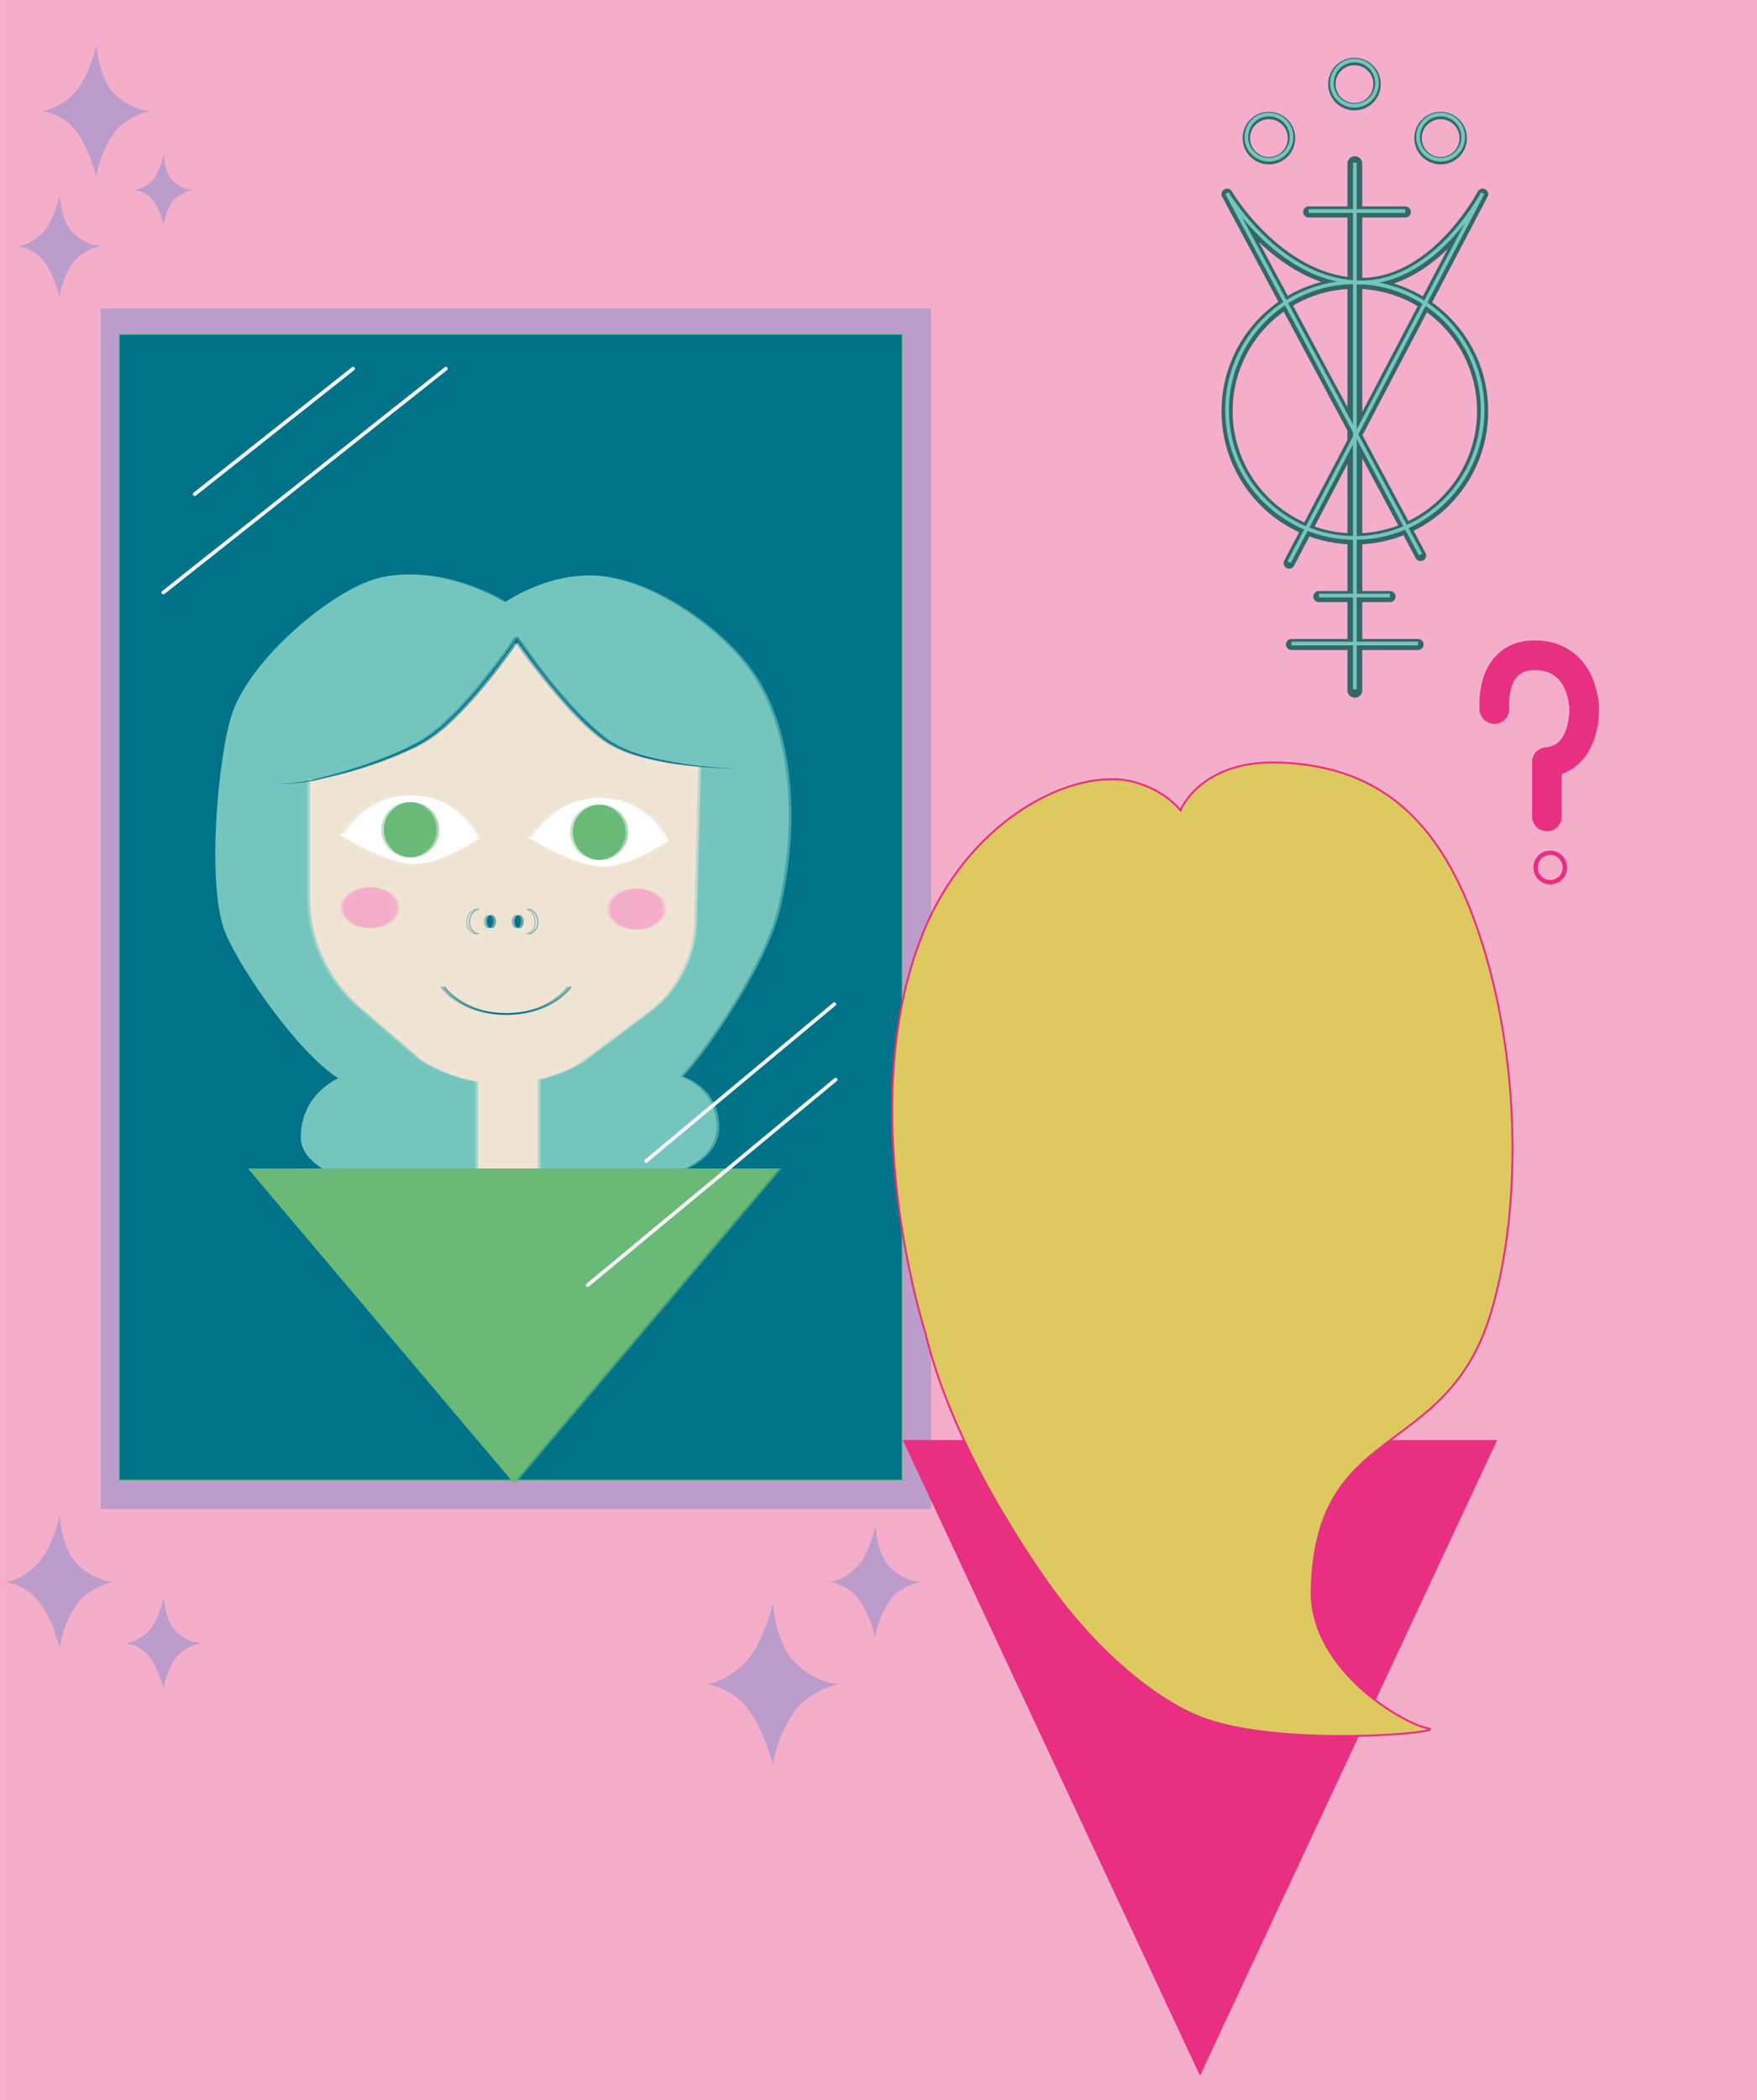 <?xml version="1.0" encoding="UTF-8"?>
<svg xmlns="http://www.w3.org/2000/svg" width="167.64mm" height="200.32mm" xmlns:xlink="http://www.w3.org/1999/xlink" viewBox="0 0 475.19 567.83">
  <defs>
    <filter id="AI_GaussiskSløring_4">
      <feGaussianBlur stdDeviation="4"/>
    </filter>
    <filter id="AI_GaussiskSløring_4-2" data-name="AI_GaussiskSløring_4">
      <feGaussianBlur stdDeviation="4"/>
    </filter>
  </defs>
  <g id="filling">
    <rect x=".5" y=".5" width="474.19" height="566.83" style="fill: #f4aeca; stroke: #f4aeca; stroke-linecap: round; stroke-miterlimit: 10;"/>
    <g id="Spejl">
      <rect x="32.24" y="88.4" width="214.58" height="314.58" style="fill: none; stroke: #bc9cca; stroke-miterlimit: 10; stroke-width: 10px;"/>
    </g>
    <rect x="32.24" y="90.39" width="211.78" height="309.78" style="fill: #007389; stroke: #6ab977; stroke-linecap: round; stroke-miterlimit: 10; stroke-width: .25px;"/>
    <g id="stars">
      <g>
        <path d="M12.41,70.89c-2.58-3.61-6.31-4.29-6.31-4.29,0,0,3.5-.87,6.16-4.11,2.41-2.93,3.78-8.23,3.78-8.23,0,0,.54,5.9,3.47,8.83,3.13,3.13,6.48,3.51,6.48,3.51,0,0-4.37,1.28-6.47,4.28-2.82,4.02-3.48,8.15-3.48,8.15,0,0-1.25-4.79-3.64-8.14Z" style="fill: #bc9cca; stroke: #bc9cca; stroke-linecap: round; stroke-miterlimit: 10; stroke-width: .5px;"/>
        <path d="M21.13,35.8c-3.45-4.83-8.43-5.73-8.43-5.73,0,0,4.67-1.17,8.24-5.5,3.22-3.91,5.05-10.99,5.05-10.99,0,0,.73,7.89,4.63,11.8,4.19,4.19,8.66,4.69,8.66,4.69,0,0-5.84,1.71-8.65,5.72-3.76,5.37-4.64,10.89-4.64,10.89,0,0-1.67-6.4-4.86-10.88Z" style="fill: #bc9cca; stroke: #bc9cca; stroke-linecap: round; stroke-miterlimit: 10; stroke-width: .5px;"/>
        <path d="M41.74,54.25c-1.73-2.42-4.23-2.88-4.23-2.88,0,0,2.35-.59,4.14-2.76,1.62-1.96,2.54-5.52,2.54-5.52,0,0,.37,3.96,2.33,5.92,2.1,2.1,4.35,2.36,4.35,2.36,0,0-2.93.86-4.34,2.87-1.89,2.7-2.33,5.47-2.33,5.47,0,0-.84-3.21-2.44-5.46Z" style="fill: #bc9cca; stroke: #bc9cca; stroke-linecap: round; stroke-miterlimit: 10; stroke-width: .5px;"/>
        <path d="M11.19,433.47c-3.45-4.83-8.43-5.73-8.43-5.73,0,0,4.67-1.17,8.24-5.5,3.22-3.91,5.05-10.99,5.05-10.99,0,0,.73,7.89,4.63,11.8,4.19,4.19,8.66,4.69,8.66,4.69,0,0-5.84,1.71-8.65,5.72-3.76,5.37-4.64,10.89-4.64,10.89,0,0-1.67-6.4-4.86-10.88Z" style="fill: #bc9cca; stroke: #bc9cca; stroke-linecap: round; stroke-miterlimit: 10; stroke-width: .5px;"/>
        <path d="M40.92,448.15c-2.31-3.24-5.65-3.84-5.65-3.84,0,0,3.14-.78,5.53-3.69,2.16-2.62,3.39-7.38,3.39-7.38,0,0,.49,5.29,3.11,7.92,2.81,2.81,5.81,3.15,5.81,3.15,0,0-3.92,1.15-5.8,3.84-2.53,3.6-3.12,7.31-3.12,7.31,0,0-1.12-4.29-3.26-7.3Z" style="fill: #bc9cca; stroke: #bc9cca; stroke-linecap: round; stroke-miterlimit: 10; stroke-width: .5px;"/>
        <path d="M232.64,432.5c-2.86-4-6.99-4.75-6.99-4.75,0,0,3.87-.97,6.83-4.56,2.67-3.24,4.19-9.11,4.19-9.11,0,0,.6,6.54,3.84,9.78,3.47,3.47,7.18,3.89,7.18,3.89,0,0-4.84,1.42-7.17,4.74-3.12,4.45-3.85,9.03-3.85,9.03,0,0-1.38-5.31-4.03-9.02Z" style="fill: #bc9cca; stroke: #bc9cca; stroke-linecap: round; stroke-miterlimit: 10; stroke-width: .5px;"/>
        <path d="M202.93,462.49c-4.28-5.99-10.46-7.11-10.46-7.11,0,0,5.8-1.45,10.22-6.82,3.99-4.85,6.27-13.64,6.27-13.64,0,0,.9,9.79,5.75,14.64,5.2,5.2,10.74,5.82,10.74,5.82,0,0-7.24,2.12-10.73,7.1-4.67,6.66-5.76,13.51-5.76,13.51,0,0-2.07-7.94-6.04-13.5Z" style="fill: #bc9cca; stroke: #bc9cca; stroke-linecap: round; stroke-miterlimit: 10; stroke-width: .5px;"/>
      </g>
    </g>
  </g>
  <g id="mirror_girl">
    <path d="M183.06,291.27c4.59-4.04,23.14-29.61,26.9-46.17,6.11-26.9,1.83-49.53-6.73-62.37-7.41-11.11-24.76-24.15-39.75-26.33-14.18-2.06-26.98,7.07-26.98,7.07,0,0-16.13-10.39-32.99-6.95-12.28,2.51-34.5,21.02-40,35.85-3.96,10.67-7.34,46.92-2.11,59.61,4.23,10.25,20.45,33.48,31.15,39.59,0,0-10.7,3.97-10.7,15.9,0,7.09,10.7,11.31,17.12,11.62s74.29-.31,74.29-.31c0,0,21.25-2.14,20.03-15.29-.93-10.05-10.24-12.23-10.24-12.23Z" style="fill: #75c5bf; stroke: #75c5bf; stroke-linecap: round; stroke-miterlimit: 10;"/>
    <path d="M83.62,211.94l5.35-1.65s14.43-3.1,25.16-9.8,19.67-20.09,19.67-20.09l5.47-7.6s17.45,23.85,22.19,26.37c8.9,6.65,26.87,8.37,26.87,8.37l-1.07,40.78c0,9.47-4.29,18.44-11.67,24.38l-18.96,14.17c-13.3,7.78-29.82,7.55-42.89-.6l-16.54-14.19c-8.62-7.4-13.58-18.19-13.58-29.54v-31.47" style="fill: #f0e4d4; stroke: #f0e4d4; stroke-linecap: round; stroke-miterlimit: 10;"/>
    <path d="M73.61,211.78c6.66.49,13.22-1.62,19.58-3.37,6.37-1.91,12.66-4.2,18.55-7.24,5.89-3.02,10.57-7.91,14.98-12.84,4.38-5,8.39-10.33,12.15-15.8l.41-.59.41.58c7.04,9.72,14.31,19.68,23.79,27.16,4.93,3.46,10.99,4.94,16.83,6.1,5.94,1.15,11.99,1.77,18.04,2.02-6.06-.1-12.13-.56-18.12-1.56-5.97-1.07-12.07-2.5-17.18-5.96-4.96-3.6-9.05-8.17-13.02-12.78-3.94-4.63-7.63-9.46-11.15-14.42h.81c-3.76,5.54-7.85,10.83-12.28,15.86-4.48,4.95-9.24,9.93-15.31,12.93-6.01,2.99-12.35,5.2-18.78,7.02-6.41,1.6-13.05,3.55-19.72,2.89h0Z" style="fill: #007389;"/>
    <rect x="128.68" y="290.61" width="16.57" height="25.45" style="fill: #f0e4d4; stroke: #f0e4d4; stroke-linecap: round; stroke-miterlimit: 10; stroke-width: .25px;"/>
    <polygon points="67.34 316.06 210.42 316.06 138.88 400.71 67.34 316.06" style="fill: #6ab977; stroke: #6ab977; stroke-linecap: round; stroke-miterlimit: 10; stroke-width: .25px;"/>
    <path d="M92.47,225.91s6.32-11.03,18.96-10.51,17.25,11.17,17.25,11.17c0,0-10.17,6.96-17.51,6.7-7.33-.26-18.71-7.36-18.71-7.36Z" style="fill: #fff; stroke: #fff; stroke-linecap: round; stroke-miterlimit: 10; stroke-width: .75px;"/>
    <circle cx="110.58" cy="224.33" r="6.99" style="fill: #6ab977; stroke: #6ab977; stroke-linecap: round; stroke-miterlimit: 10;"/>
    <path d="M143.57,226.6s6.32-11.03,18.96-10.51c12.64.53,17.25,11.17,17.25,11.17,0,0-10.17,6.96-17.51,6.7-7.33-.26-18.71-7.36-18.71-7.36Z" style="fill: #fff; stroke: #fff; stroke-linecap: round; stroke-miterlimit: 10; stroke-width: .75px;"/>
    <circle cx="161.68" cy="225.02" r="6.99" style="fill: #6ab977; stroke: #6ab977; stroke-linecap: round; stroke-miterlimit: 10;"/>
    <ellipse cx="132.15" cy="249.15" rx=".76" ry="1.3" style="fill: #007389; stroke: #007389; stroke-linecap: round; stroke-miterlimit: 10;"/>
    <ellipse cx="139.64" cy="249.15" rx=".76" ry="1.3" style="fill: #007389; stroke: #007389; stroke-linecap: round; stroke-miterlimit: 10;"/>
    <path d="M119.48,266.92s4.95,7.22,17.03,7.22,17.03-7.22,17.03-7.22" style="fill: none; stroke: #007389; stroke-linecap: round; stroke-miterlimit: 10; stroke-width: .5px;"/>
    <path d="M128.68,245.77s-2.34.61-2.46,3.4,2.46,3.36,2.46,3.36" style="fill: none; stroke: #007389; stroke-linecap: round; stroke-miterlimit: 10; stroke-width: .25px;"/>
    <path d="M142.41,245.77s2.21.61,2.32,3.4-2.32,3.36-2.32,3.36" style="fill: none; stroke: #007389; stroke-linecap: round; stroke-miterlimit: 10; stroke-width: .25px;"/>
    <ellipse cx="171.73" cy="245.77" rx="7.18" ry="5.04" style="fill: #f4aeca; stroke: #f4aeca; stroke-linecap: round; stroke-miterlimit: 10;"/>
    <ellipse cx="99.66" cy="245.41" rx="7.18" ry="5.04" style="fill: #f4aeca; stroke: #f4aeca; stroke-linecap: round; stroke-miterlimit: 10;"/>
  </g>
  <g id="q_mark">
    <path d="M404.16,191.69s-1.38-14.99,11.46-14.53c12.84.46,12.84,14.53,12.84,14.53,0,0,.46,13.45-10.09,14.36v14.68" style="fill: none; opacity: .97; stroke: #e82f82; stroke-linecap: round; stroke-linejoin: round; stroke-width: 8px;"/>
    <circle cx="419.28" cy="234.54" r=".56" style="fill: none; stroke: #e82f82; stroke-linecap: round; stroke-linejoin: round; stroke-width: 8px;"/>
    <g id="outer_girl">
      <polygon points="244.98 389.85 404.12 389.85 324.55 559.99 244.98 389.85" style="fill: #e82f82; stroke: #e82f82; stroke-linecap: round; stroke-miterlimit: 10;"/>
      <path d="M250.32,360.47s-20.27-62.58,0-109.81c12.9-30.07,40.62-43.28,56.16-39.29,8.67,2.22,12.79,7.73,12.79,7.73,0,0,5.4-13.87,27.3-12.92,30.36,1.31,46.12,19.87,55.64,53.38,9.13,32.14,8.83,69.83.88,95.8-12.14,39.66-47.31,28.65-48.36,74.48-.5,21.87,25.25,36.41,31.5,37.45,6.25,1.04-40.5,5.42-61.71-3.07-12.76-5.11-29.17-18.75-42.71-38.54-13.54-19.79-26.08-42.77-31.49-65.19Z" style="fill: #ddc960; stroke: #e82f82; stroke-linecap: round; stroke-miterlimit: 10; stroke-width: .5px;"/>
    </g>
  </g>
  <g id="sigil">
    <circle cx="366.43" cy="111.14" r="34.56" style="fill: none; stroke: #346767; stroke-linecap: round; stroke-linejoin: round; stroke-width: 3px;"/>
    <line x1="366.43" y1="44.24" x2="366.43" y2="186.64" style="fill: none; stroke: #346767; stroke-linecap: round; stroke-linejoin: round; stroke-width: 4px;"/>
    <line x1="353.94" y1="57.31" x2="380.08" y2="57.31" style="fill: none; stroke: #346767; stroke-linecap: round; stroke-linejoin: round; stroke-width: 3px;"/>
    <path d="M384.21,150.18l-52.34-97.68s13.35,22.7,34.56,24.08,34.56-24.08,34.56-24.08l-52.33,99.75" style="fill: none; stroke: #346767; stroke-linecap: round; stroke-linejoin: round; stroke-width: 3px;"/>
    <line x1="356.69" y1="161.29" x2="375.95" y2="161.29" style="fill: none; stroke: #346767; stroke-linecap: round; stroke-linejoin: round; stroke-width: 3px;"/>
    <line x1="383.52" y1="174.25" x2="349.3" y2="174.25" style="fill: none; stroke: #346767; stroke-linecap: round; stroke-linejoin: round; stroke-width: 3px;"/>
    <circle cx="343.19" cy="37.34" r="6.11" style="fill: none; stroke: #346767; stroke-linecap: round; stroke-linejoin: round; stroke-width: 2px;"/>
    <circle cx="389.63" cy="37.34" r="6.11" style="fill: none; stroke: #346767; stroke-linecap: round; stroke-linejoin: round; stroke-width: 2px;"/>
    <circle cx="366.32" cy="22.74" r="6.11" style="fill: none; stroke: #346767; stroke-linecap: round; stroke-linejoin: round; stroke-width: 2px;"/>
  </g>
  <g id="hover">
    <g style="filter: url(#AI_GaussiskSløring_4); opacity: .61;">
      <g id="q_mark_h">
        <path d="M404.16,191.69s-1.38-14.99,11.46-14.53c12.84.46,12.84,14.53,12.84,14.53,0,0,.46,13.45-10.09,14.36v14.68" style="fill: none; opacity: .97; stroke: #e82f82; stroke-linecap: round; stroke-linejoin: round; stroke-width: 8px;"/>
        <circle cx="419.28" cy="234.54" r=".56" style="fill: none; stroke: #e82f82; stroke-linecap: round; stroke-linejoin: round; stroke-width: 8px;"/>
      </g>
      <polygon points="244.98 389.85 404.12 389.85 324.55 559.99 244.98 389.85" style="fill: #e82f82; stroke: #e82f82; stroke-linecap: round; stroke-miterlimit: 10;"/>
      <path d="M250.32,360.47s-20.27-62.58,0-109.81c12.9-30.07,40.62-43.28,56.16-39.29,8.67,2.22,12.79,7.73,12.79,7.73,0,0,5.4-13.87,27.3-12.92,30.36,1.31,46.12,19.87,55.64,53.38,9.13,32.14,8.83,69.83.88,95.8-12.14,39.66-47.31,28.65-48.36,74.48-.5,21.87,25.25,36.41,31.5,37.45,6.25,1.04-40.5,5.42-61.71-3.07-12.76-5.11-29.17-18.75-42.71-38.54-13.54-19.79-26.08-42.77-31.49-65.19Z" style="fill: #ddc960; stroke: #e82f82; stroke-linecap: round; stroke-miterlimit: 10; stroke-width: .5px;"/>
    </g>
    <g id="sigil_h">
      <circle cx="366.43" cy="110.88" r="34.56" style="fill: none; stroke: #75c5bf; stroke-miterlimit: 10;"/>
      <line x1="366.43" y1="43.98" x2="366.43" y2="186.37" style="fill: none; stroke: #75c5bf; stroke-miterlimit: 10;"/>
      <line x1="353.94" y1="57.05" x2="380.08" y2="57.05" style="fill: none; stroke: #75c5bf; stroke-miterlimit: 10;"/>
      <path d="M384.21,149.92l-52.34-97.68s13.35,22.7,34.56,24.08,34.56-24.08,34.56-24.08l-52.33,99.75" style="fill: none; stroke: #75c5bf; stroke-miterlimit: 10;"/>
      <line x1="356.69" y1="161.02" x2="375.95" y2="161.02" style="fill: none; stroke: #75c5bf; stroke-miterlimit: 10;"/>
      <line x1="383.52" y1="173.99" x2="349.3" y2="173.99" style="fill: none; stroke: #75c5bf; stroke-miterlimit: 10;"/>
      <circle cx="343.19" cy="37.07" r="6.11" style="fill: none; stroke: #75c5bf; stroke-miterlimit: 10;"/>
      <circle cx="389.63" cy="37.07" r="6.11" style="fill: none; stroke: #75c5bf; stroke-miterlimit: 10;"/>
      <circle cx="366.32" cy="22.48" r="6.11" style="fill: none; stroke: #75c5bf; stroke-miterlimit: 10;"/>
    </g>
    <g id="mirror_girl_h" style="filter: url(#AI_GaussiskSløring_4-2); opacity: .59;">
      <path d="M183.78,291.27c4.59-4.04,23.14-29.61,26.9-46.17,6.11-26.9,1.83-49.53-6.73-62.37-7.41-11.11-24.76-24.15-39.75-26.33-14.18-2.06-26.98,7.07-26.98,7.07,0,0-16.13-10.39-32.99-6.95-12.28,2.51-34.5,21.02-40,35.85-3.96,10.67-7.34,46.92-2.11,59.61,4.23,10.25,20.45,33.48,31.15,39.59,0,0-10.7,3.97-10.7,15.9,0,7.09,10.7,11.31,17.12,11.62s74.29-.31,74.29-.31c0,0,21.25-2.14,20.03-15.29-.93-10.05-10.24-12.23-10.24-12.23Z" style="fill: #75c5bf; stroke: #75c5bf; stroke-linecap: round; stroke-miterlimit: 10;"/>
      <path d="M84.34,211.94l5.35-1.65s14.43-3.1,25.16-9.8,19.67-20.09,19.67-20.09l5.47-7.6s17.45,23.85,22.19,26.37c8.9,6.65,26.87,8.37,26.87,8.37l-1.07,40.78c0,9.47-4.29,18.44-11.67,24.38l-18.96,14.17c-13.3,7.78-29.82,7.55-42.89-.6l-16.54-14.19c-8.62-7.4-13.58-18.19-13.58-29.54v-31.47" style="fill: #f0e4d4; stroke: #f0e4d4; stroke-linecap: round; stroke-miterlimit: 10;"/>
      <path d="M74.33,211.78c6.66.49,13.22-1.62,19.58-3.37,6.37-1.91,12.66-4.2,18.55-7.24,5.89-3.02,10.57-7.91,14.98-12.84,4.38-5,8.39-10.33,12.15-15.8l.41-.59.41.58c7.04,9.72,14.31,19.68,23.79,27.16,4.93,3.46,10.99,4.94,16.83,6.1,5.94,1.15,11.99,1.77,18.04,2.02-6.06-.1-12.13-.56-18.12-1.56-5.97-1.07-12.07-2.5-17.18-5.96-4.96-3.6-9.05-8.17-13.02-12.78-3.94-4.63-7.63-9.46-11.15-14.42h.81c-3.76,5.54-7.85,10.83-12.28,15.86-4.48,4.95-9.24,9.93-15.31,12.93-6.01,2.99-12.35,5.2-18.78,7.02-6.41,1.6-13.05,3.55-19.72,2.89h0Z" style="fill: #007389;"/>
      <rect x="129.41" y="290.61" width="16.57" height="25.45" style="fill: #f0e4d4; stroke: #f0e4d4; stroke-linecap: round; stroke-miterlimit: 10; stroke-width: .25px;"/>
      <polygon points="68.06 316.06 211.14 316.06 139.6 400.71 68.06 316.06" style="fill: #6ab977; stroke: #6ab977; stroke-linecap: round; stroke-miterlimit: 10; stroke-width: .25px;"/>
      <path d="M93.2,225.91s6.32-11.03,18.96-10.51c12.64.53,17.25,11.17,17.25,11.17,0,0-10.17,6.96-17.51,6.7-7.33-.26-18.71-7.36-18.71-7.36Z" style="fill: #fff; stroke: #fff; stroke-linecap: round; stroke-miterlimit: 10; stroke-width: .75px;"/>
      <circle cx="111.3" cy="224.33" r="6.99" style="fill: #6ab977; stroke: #6ab977; stroke-linecap: round; stroke-miterlimit: 10;"/>
      <path d="M144.29,226.6s6.32-11.03,18.96-10.51c12.64.53,17.25,11.17,17.25,11.17,0,0-10.17,6.96-17.51,6.7s-18.71-7.36-18.71-7.36Z" style="fill: #fff; stroke: #fff; stroke-linecap: round; stroke-miterlimit: 10; stroke-width: .75px;"/>
      <circle cx="162.4" cy="225.02" r="6.99" style="fill: #6ab977; stroke: #6ab977; stroke-linecap: round; stroke-miterlimit: 10;"/>
      <ellipse cx="132.88" cy="249.15" rx=".76" ry="1.3" style="fill: #007389; stroke: #007389; stroke-linecap: round; stroke-miterlimit: 10;"/>
      <ellipse cx="140.37" cy="249.15" rx=".76" ry="1.3" style="fill: #007389; stroke: #007389; stroke-linecap: round; stroke-miterlimit: 10;"/>
      <path d="M120.21,266.92s4.95,7.22,17.03,7.22,17.03-7.22,17.03-7.22" style="fill: none; stroke: #007389; stroke-linecap: round; stroke-miterlimit: 10; stroke-width: .5px;"/>
      <path d="M129.41,245.77s-2.34.61-2.46,3.4,2.46,3.36,2.46,3.36" style="fill: none; stroke: #007389; stroke-linecap: round; stroke-miterlimit: 10; stroke-width: .25px;"/>
      <path d="M143.13,245.77s2.21.61,2.32,3.4-2.32,3.36-2.32,3.36" style="fill: none; stroke: #007389; stroke-linecap: round; stroke-miterlimit: 10; stroke-width: .25px;"/>
      <ellipse cx="172.45" cy="245.77" rx="7.18" ry="5.04" style="fill: #f4aeca; stroke: #f4aeca; stroke-linecap: round; stroke-miterlimit: 10;"/>
      <ellipse cx="100.38" cy="245.41" rx="7.18" ry="5.04" style="fill: #f4aeca; stroke: #f4aeca; stroke-linecap: round; stroke-miterlimit: 10;"/>
    </g>
  </g>
  <g id="mirrorflares">
    <polyline points="95.49 99.67 74.07 116.64 52.65 133.61" style="fill: none; stroke: #f6f6f6; stroke-linecap: round; stroke-miterlimit: 10;"/>
    <polyline points="120.6 99.67 82.39 129.93 44.18 160.19" style="fill: none; stroke: #f6f6f6; stroke-linecap: round; stroke-miterlimit: 10;"/>
    <polyline points="226.01 291.89 192.48 319.67 158.94 347.45" style="fill: none; stroke: #f6f6f6; stroke-linecap: round; stroke-miterlimit: 10;"/>
    <polyline points="225.65 271.48 200.2 292.69 174.75 313.9" style="fill: none; stroke: #f6f6f6; stroke-linecap: round; stroke-miterlimit: 10;"/>
  </g>
</svg>